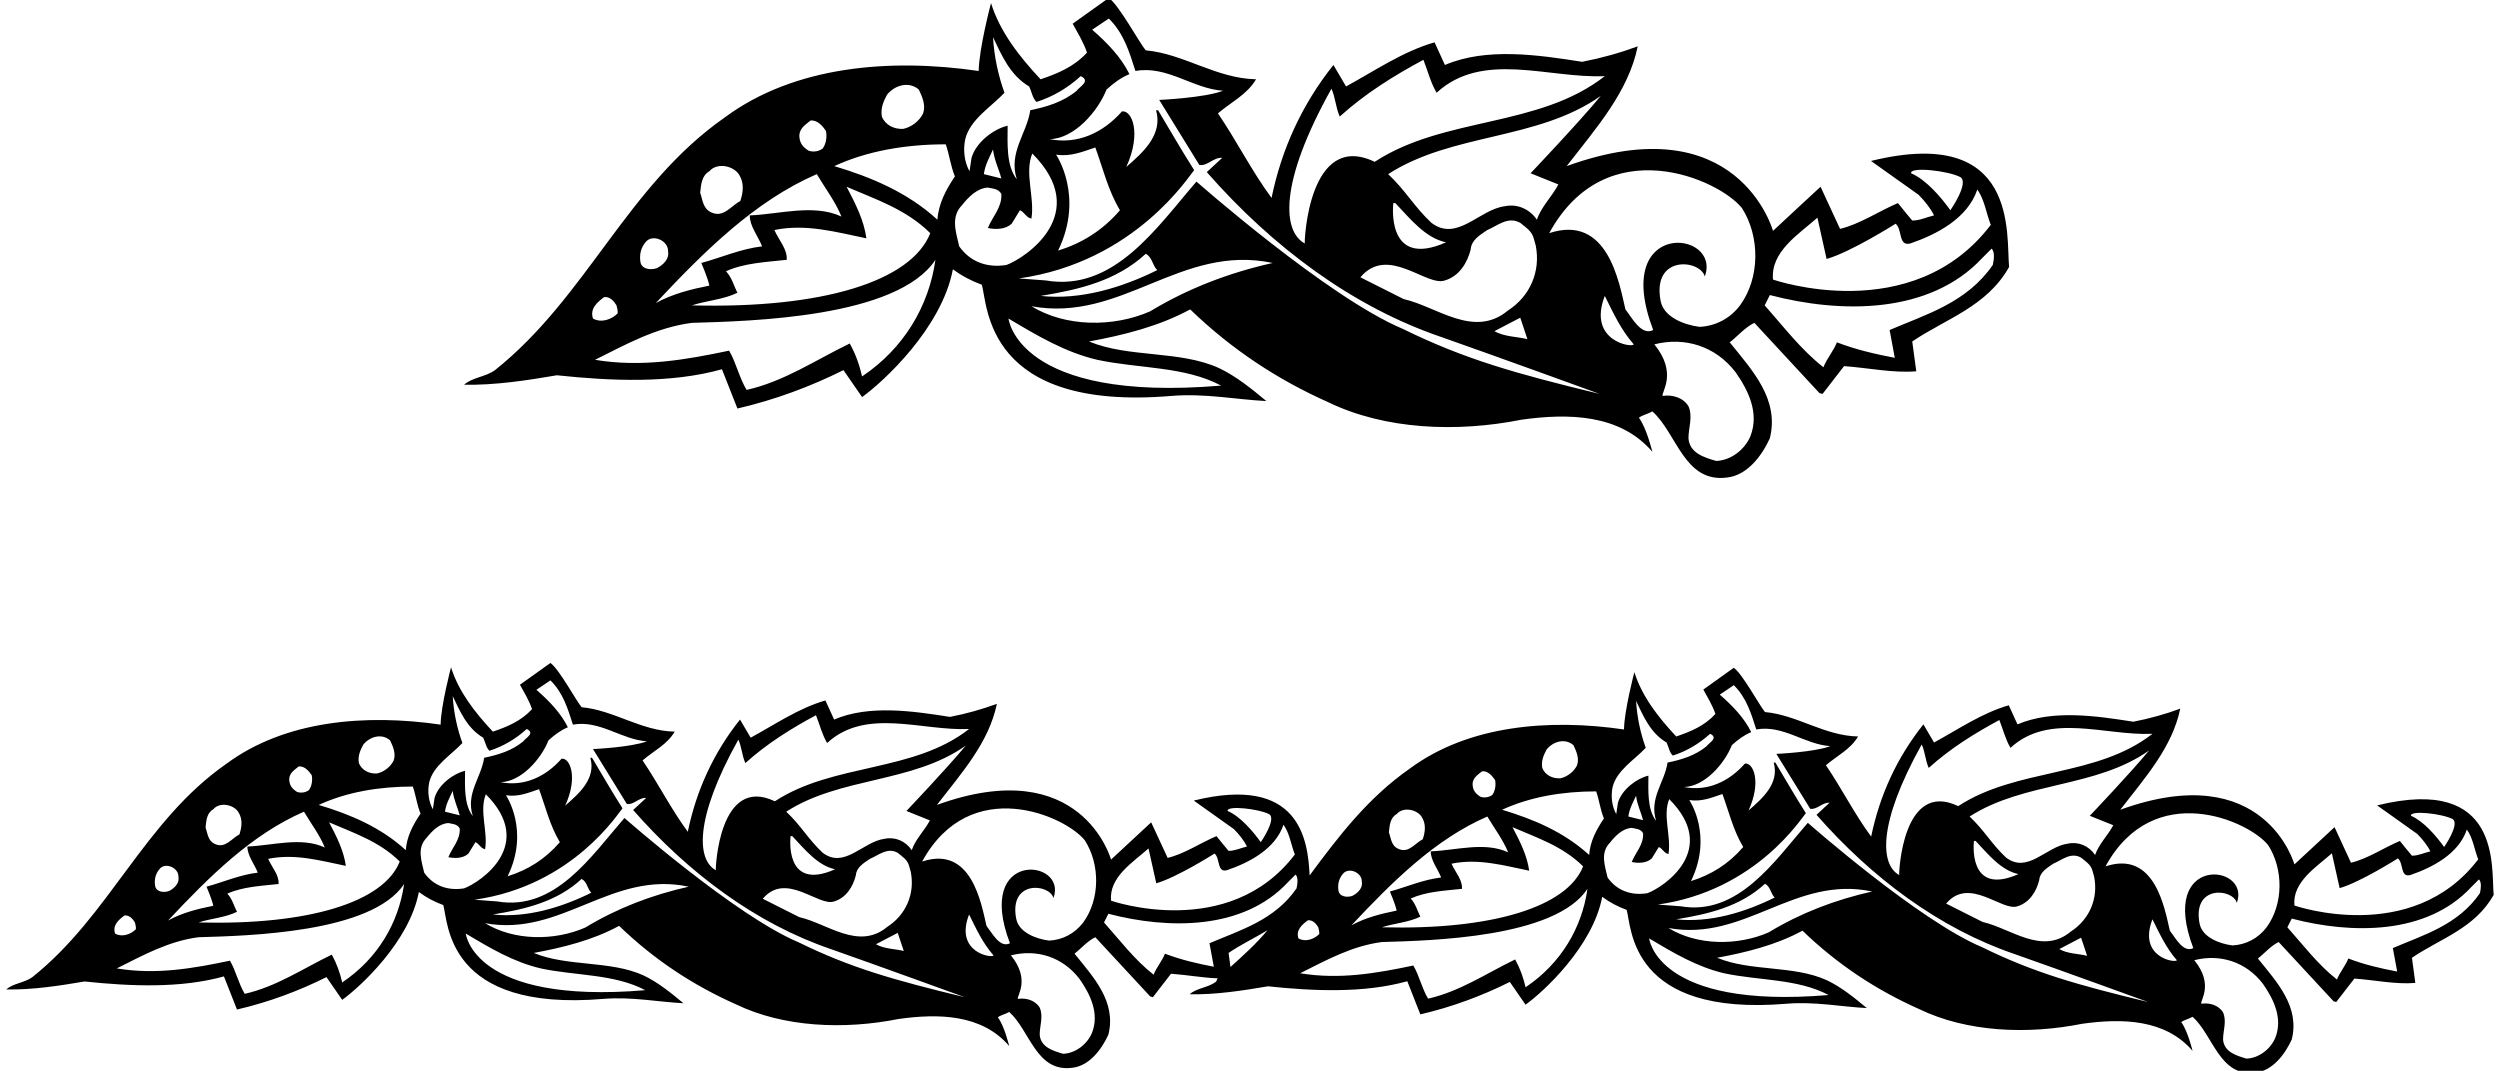 <?xml version="1.0" encoding="UTF-8"?>
<svg xmlns="http://www.w3.org/2000/svg" xmlns:xlink="http://www.w3.org/1999/xlink" width="544pt" height="233pt" viewBox="0 0 544 233" version="1.1">
<g id="surface1">
<path style=" stroke:none;fill-rule:nonzero;fill:rgb(0%,0%,0%);fill-opacity:1;" d="M 157.098 80.352 L 160.465 88.895 C 168.57 87.023 176.426 84.094 183.535 80.539 L 187.59 86.402 C 192.266 83.035 204.922 71.387 207.352 58.594 C 209.285 60.027 211.406 61.148 213.648 61.961 C 214.961 66.387 214.344 89.559 254.926 86.152 C 262.133 85.547 269.203 86.961 275.566 87.273 C 272.262 84.531 268.957 81.852 265.277 80.105 C 256.672 76.176 245.699 77.922 236.969 74.305 C 244.453 72.934 252.246 71 258.98 67.32 C 268.145 76.176 278.246 82.723 289.031 87.523 C 301.379 93.508 317.027 94.133 331.059 91.328 C 341.285 89.895 352.508 90.078 359.555 98.312 C 359.555 98.312 358.309 93.137 356.621 90.891 C 357.496 90.266 358.617 90.078 359.555 89.52 C 364.914 94.32 366.477 105.047 375.703 103.922 C 380.191 103.484 383.371 99.184 385.117 95.379 C 387.238 86.898 381.312 80.602 376.391 74.492 C 378.012 73.246 379.758 71.188 381.75 70.254 L 395.902 85.527 L 396.59 85.715 L 401.266 79.668 C 406.504 80.039 411.992 81.227 416.98 80.789 L 416.105 74.305 C 423.34 69.379 432.316 66.762 437.18 58.094 C 436.496 51.172 439.418 27.074 407.129 35.023 L 417.48 42.383 C 418.852 43.754 420.16 45.438 420.844 46.871 C 419.223 47.246 417.789 47.992 416.105 47.992 C 415.047 46.746 413.984 45.438 412.988 44.188 C 408.75 45.996 404.633 48.805 400.395 49.801 L 396.152 40.637 C 393.098 43.441 389.234 47.059 385.805 50.238 C 385.805 50.238 378.207 22.613 340.91 36.145 C 347.27 27.914 354.316 20.059 356.371 10.082 C 352.508 11.516 348.453 12.641 344.277 13.449 C 334.738 11.953 323.453 10.27 314.41 14.137 L 312.164 9.211 C 305.246 11.203 299.195 15.383 292.898 18.812 L 290.156 14.137 C 283.297 22.738 278.871 32.469 276.688 43.066 C 272.324 37.145 269.145 30.723 265.027 24.672 C 267.836 22.242 271.324 20.621 273.32 17.254 C 264.594 17.066 257.609 11.703 249.316 10.953 C 248.008 9.461 243.516 1.105 241.273 -0.453 L 233.414 5.156 C 234.539 7.215 235.785 9.211 236.531 11.453 C 233.664 14.57 230.109 16.008 226.434 17.254 C 221.816 12.328 217.578 6.902 215.645 0.668 C 215.645 0.668 213.027 10.52 212.965 15.445 C 193.699 12.641 172.871 14.324 157.723 25.547 C 136.461 40.387 127.73 64.578 107.715 80.539 C 105.656 82.035 102.789 82.098 100.98 83.719 C 107.715 83.844 114.574 82.785 121.184 81.66 C 132.969 82.91 145.938 83.473 157.098 80.352 Z M 187.59 81.91 C 187.027 79.418 186.152 76.984 184.906 74.742 C 177.551 78.297 170.566 83.035 162.461 84.844 C 160.84 82.16 160.215 78.98 158.656 76.301 C 149.18 78.297 139.641 79.98 129.477 78.297 C 136.211 74.93 142.82 71.25 150.551 70.254 C 163.332 69.879 195.215 69.156 203.551 56.535 C 202.113 66.637 196.691 75.801 187.59 81.91 Z M 157.969 59.027 C 161.961 57.223 166.637 57.035 171.188 56.535 C 171.375 54.227 169.441 52.23 168.508 50.051 C 175.43 48.617 182.102 50.551 188.523 51.859 C 188.023 47.992 186.09 44.188 184.219 40.637 C 190.52 43.379 197.129 45.496 202.426 50.734 C 198.312 61.211 178.953 67.195 150.551 66.449 C 153.793 65.391 157.41 65.203 160.465 63.703 C 159.652 62.148 159.281 60.398 157.969 59.027 Z M 238.777 78.297 C 247.758 80.23 257.734 79.668 265.715 83.906 C 221.355 87.648 219.449 69.316 219.449 69.316 C 225.621 72.996 231.797 76.676 238.777 78.297 Z M 250.25 67.758 C 242.27 71.25 231.855 71.188 224.438 66.637 C 244.141 70.254 256.922 52.98 276.938 57.223 C 267.461 59.34 258.48 62.77 250.25 67.758 Z M 226.434 64.391 C 234.789 63.02 242.895 61.148 249.316 55.227 C 250.75 55.973 250.75 57.719 251.809 58.781 C 244.141 62.582 235.16 65.328 226.434 64.391 Z M 349.203 64.391 C 350.949 67.883 352.695 71.746 355.5 74.93 C 355.254 75.738 345.371 74.258 349.203 64.391 Z M 377.695 81.039 C 380.441 84.969 382.871 89.895 380.879 94.945 C 379.633 97.875 376.637 100.18 373.457 100.305 C 370.902 99.559 367.656 98.621 367.41 95.379 C 367.41 93.074 368.406 90.641 367.41 88.398 C 366.227 86.465 363.855 85.84 361.801 86.152 C 361.426 85.34 365.137 81.27 359.988 74.93 C 366.598 73.246 373.336 75.305 377.695 81.039 Z M 415.855 37.703 C 415.547 36.207 424.023 37.145 426.645 38.578 C 428.453 39.949 424.398 45.746 424.398 45.746 C 422.402 42.941 419.098 39.074 415.855 37.703 Z M 395.469 47.367 L 397.465 56.348 C 402.762 54.852 412.488 48.68 412.488 48.68 C 413.984 49.926 413.051 53.664 415.672 52.98 C 421.344 51.047 428.141 47.555 430.262 41.258 C 431.82 43.379 432.191 46.371 433.191 48.93 C 416.105 71.387 385.805 60.836 385.805 60.836 C 385.242 54.727 391.477 50.922 395.469 47.367 Z M 385.117 64.203 C 400.578 68.258 419.91 68.445 431.383 56.098 L 433.379 54.102 C 434.125 54.789 433.879 56.598 433.629 57.656 C 427.953 65.887 419.16 68.383 411.18 71.812 L 412.305 77.859 C 408 77.047 403.762 76.051 399.707 74.492 C 398.961 76.426 397.523 77.984 396.777 79.918 C 391.852 76.051 388.047 71 383.996 66.449 Z M 379.07 45.312 C 382.996 51.484 382.996 60.465 378.633 66.449 C 376.449 69.316 373.336 70.938 369.844 71.125 C 366.41 70.688 362.039 68.992 361.359 65.512 C 359.398 55.449 369.918 56.406 370.965 60.152 C 374.699 50.027 350.473 47.477 359.738 71.812 C 357.184 73.121 355.188 69.254 353.691 67.32 C 352.32 61.461 349.836 46.52 337.105 50.734 C 349.516 28.031 374.145 39.016 379.07 45.312 Z M 333.055 37.703 L 339.102 40.137 C 337.73 42.754 335.359 45 334.426 47.805 C 332.805 45.438 330.121 44.312 327.441 44.875 C 321.895 45.562 317.094 52.73 311.48 48.492 C 307.738 45 305.809 41.383 302.062 37.891 C 316.094 28.852 334.551 30.598 348.328 20.871 C 343.777 26.418 333.055 37.703 333.055 37.703 Z M 328.129 67.57 C 320.707 73.742 312.664 66.699 305.434 65.078 L 296.02 60.34 C 302.016 53.219 310.422 62.461 314.41 61.023 C 317.527 60.09 319.273 57.223 320.023 54.289 C 320.145 52.23 322.078 51.109 323.641 50.051 C 325.883 49.113 328.129 46.996 330.809 48.492 C 331.992 49.488 333.305 50.238 333.738 51.859 L 334.176 53.418 C 335.301 59.152 332.867 64.516 328.129 67.57 Z M 332.367 73.805 C 330.246 73.246 327.316 73.309 325.195 72.059 L 330.809 69.129 Z M 303.188 44.188 L 303.621 44.188 C 306.867 47.617 310.172 51.797 314.66 52.73 C 301.375 58.637 303.188 44.188 303.188 44.188 Z M 289.719 19.312 C 290.594 21.184 290.652 23.426 291.527 25.359 C 297.199 20.246 303.375 16.441 309.734 13.016 C 310.672 15.383 311.293 17.938 312.602 20.184 C 322.641 10.953 336.98 17.129 349.203 16.566 C 334.801 27.852 314.285 25.297 299.137 35.211 C 284.797 28.352 283.797 52.48 283.922 52.98 C 279.184 50.426 278.102 40.145 289.719 19.312 Z M 237.656 6.465 L 241.273 4.035 C 244.578 7.277 245.762 11.391 247.07 15.445 C 253.992 14.199 259.539 19.312 266.148 19.746 C 262.098 21.305 252.246 21.742 252.246 21.742 L 260.977 35.895 C 262.723 36.207 264.031 34.215 265.965 34.336 L 262.598 37.453 C 276.875 53.73 294.27 66.762 313.727 73.371 C 325.445 77.484 348.082 85.715 348.082 85.715 C 329.746 81.27 318.715 78.172 305.246 71.562 C 288.906 64.703 260.352 39.512 260.352 39.512 C 251.746 49.426 242.395 63.578 227.555 61.023 L 221.695 60.59 C 247.16 57.016 258.98 37.891 259.852 37.02 C 257.109 32.719 254.613 28.352 251.996 23.988 L 251.559 23.988 C 253.117 29.41 248.504 33.34 245.074 36.332 C 248.453 28.988 246.324 23.926 244.141 24.238 C 240.023 28.914 234.477 31.469 228.43 30.285 C 233.789 30.16 238.902 24.238 240.773 19.496 C 242.332 18.062 243.953 16.879 245.762 16.133 C 244.016 12.516 240.898 9.273 237.656 6.465 Z M 229.801 33.652 C 233.039 34.148 235.66 32.965 238.344 32.094 C 240.023 36.707 241.148 41.508 243.703 45.746 C 239.898 50.176 235.41 52.918 230.234 54.539 C 236.02 42.695 229.801 33.652 229.801 33.652 Z M 210.035 30.285 C 211.094 25.98 215.645 23.301 218.574 20.184 C 217.203 16.379 216.332 12.328 216.082 8.09 C 217.891 11.828 219.699 16.316 223.938 18.812 C 224.5 19.934 224.688 21.43 225.559 22.18 C 229.051 21.059 232.293 19.188 235.16 16.566 C 237.469 17.629 234.789 18.938 234.289 19.746 C 231.359 22.18 227.805 23.238 224.188 23.988 C 223.438 29.102 219.387 33.152 221.258 39.016 C 218.887 36.02 219.262 30.973 219.262 27.355 C 216.27 28.039 212.402 30.906 211.406 34.336 L 210.969 37.27 C 209.848 35.273 209.535 32.652 210.035 30.285 Z M 217.891 38.828 L 214.086 37.891 C 214.336 35.961 215.27 34.273 216.082 32.527 C 216.332 34.773 217.328 36.707 217.891 38.828 Z M 209.348 44.625 C 210.781 42.816 212.652 40.945 214.961 40.82 C 216.02 41.07 217.203 41.008 217.891 42.195 C 218.078 45.125 215.957 47.121 214.961 49.613 C 216.703 49.988 218.824 49.926 220.137 48.68 L 221.941 45.746 C 222.879 46.121 223.379 47.43 224.438 47.555 C 225.188 42.879 222.879 37.703 224.625 33.402 C 237.68 46.457 223.191 56.098 219.012 57.656 C 214.773 58.344 211.094 56.973 208.727 53.605 C 208.039 50.551 206.789 47.246 209.348 44.625 Z M 193.012 20.621 C 194.695 18.5 197.812 17.629 199.934 19.496 C 200.68 21.059 201.492 22.863 200.867 24.672 C 200.059 26.355 198.312 27.664 196.566 28.039 C 194.57 28.164 192.637 27.23 191.891 25.359 C 191.578 23.488 192.266 22.055 193.012 20.621 Z M 205.793 31.406 C 206.543 33.465 206.855 36.145 207.789 38.391 C 205.855 41.258 204.234 44.254 203.984 47.805 C 197.504 41.883 189.645 38.578 181.539 36.145 C 188.711 32.84 197.066 31.406 205.793 31.406 Z M 176.363 26.23 C 177.859 26.047 178.984 27.414 179.73 28.477 C 179.98 29.66 179.793 31.219 179.047 32.281 C 178.234 32.965 176.926 33.152 175.93 32.777 C 174.555 31.906 173.934 30.973 173.934 29.41 C 174.059 27.852 175.242 27.168 176.363 26.23 Z M 154.355 37.27 C 156.102 35.211 159.84 36.145 160.902 38.141 C 161.961 39.887 161.711 41.883 161.09 43.754 C 159.094 44.75 157.473 47.43 154.852 46.246 C 152.922 45.438 152.922 43.504 152.359 41.945 C 152.547 40.199 152.672 38.203 154.355 37.27 Z M 177.734 37.891 C 179.543 40.945 181.789 43.879 183.098 47.121 C 177.051 44.312 169.629 46.621 163.145 46.871 C 163.145 49.238 164.953 51.359 165.828 53.605 C 161.148 54.164 156.973 56.035 152.609 57.223 C 152.609 57.223 154.043 60.523 154.355 62.148 C 150.301 62.957 146.312 63.953 142.695 65.949 C 153.168 54.789 164.203 43.754 177.734 37.891 Z M 140.449 52.73 C 141.883 50.801 145.5 52.297 145.375 54.727 C 145.688 56.41 144.191 57.719 142.941 58.344 C 141.57 58.844 139.453 58.594 139.328 56.785 C 139.141 55.227 139.516 53.855 140.449 52.73 Z M 131.473 64.641 C 132.719 64.516 133.59 65.512 134.152 66.449 C 134.277 67.012 134.465 67.57 134.402 68.195 C 133.031 69.566 130.785 70.312 129.039 69.316 C 128.289 67.137 130.035 65.699 131.473 64.641 Z M 542.625 194.727 C 542.047 188.887 544.516 168.547 517.262 175.254 L 525.996 181.465 C 527.156 182.621 528.262 184.043 528.84 185.254 C 527.469 185.57 526.258 186.203 524.84 186.203 C 523.941 185.148 523.051 184.043 522.207 182.992 C 518.629 184.516 515.156 186.887 511.574 187.727 L 507.996 179.992 C 505.422 182.359 502.156 185.41 499.262 188.094 C 499.262 188.094 492.852 164.781 461.371 176.203 C 466.738 169.254 472.688 162.625 474.422 154.203 C 471.16 155.414 467.738 156.359 464.215 157.047 C 456.16 155.781 446.637 154.363 439.004 157.625 L 437.109 153.469 C 431.266 155.152 426.164 158.676 420.848 161.57 L 418.531 157.625 C 412.742 164.887 409.008 173.098 407.164 182.043 C 403.48 177.043 400.797 171.625 397.324 166.52 C 399.691 164.469 402.641 163.098 404.32 160.258 C 396.957 160.098 391.062 155.574 384.062 154.941 C 382.957 153.68 379.168 146.625 377.273 145.309 L 370.645 150.047 C 371.59 151.781 372.641 153.469 373.273 155.359 C 370.852 157.992 367.852 159.203 364.746 160.258 C 360.852 156.098 357.273 151.523 355.641 146.258 C 355.641 146.258 353.434 154.574 353.383 158.73 C 337.117 156.359 319.539 157.781 306.754 167.258 C 297.645 173.613 291.258 182.008 284.973 190.492 C 284.609 182.59 282.723 168.551 259.762 174.203 L 268.496 180.414 C 269.652 181.574 270.758 182.992 271.34 184.203 C 269.969 184.52 268.758 185.152 267.34 185.152 C 266.441 184.098 265.551 182.992 264.707 181.941 C 261.129 183.465 257.656 185.836 254.078 186.676 L 250.496 178.941 C 247.918 181.309 244.656 184.359 241.762 187.043 C 241.762 187.043 235.352 163.73 203.871 175.152 C 209.238 168.207 215.188 161.574 216.922 153.152 C 213.66 154.363 210.238 155.312 206.715 155.996 C 198.66 154.73 189.137 153.312 181.504 156.574 L 179.609 152.418 C 173.77 154.102 168.664 157.629 163.348 160.52 L 161.031 156.574 C 155.242 163.836 151.508 172.047 149.664 180.992 C 145.98 175.992 143.297 170.574 139.824 165.469 C 142.191 163.414 145.141 162.047 146.82 159.207 C 139.453 159.047 133.559 154.523 126.562 153.891 C 125.453 152.629 121.668 145.578 119.773 144.262 L 113.141 148.996 C 114.09 150.73 115.141 152.418 115.773 154.309 C 113.352 156.941 110.352 158.152 107.246 159.207 C 103.352 155.047 99.773 150.469 98.145 145.207 C 98.145 145.207 95.934 153.523 95.879 157.68 C 79.617 155.312 62.039 156.73 49.254 166.207 C 31.305 178.73 23.938 199.152 7.047 212.621 C 5.309 213.887 2.887 213.938 1.363 215.305 C 7.047 215.41 12.836 214.516 18.41 213.57 C 28.359 214.621 39.305 215.094 48.727 212.465 L 51.566 219.672 C 58.41 218.094 65.039 215.621 71.039 212.621 L 74.461 217.57 C 78.406 214.727 89.09 204.898 91.145 194.098 C 92.773 195.309 94.562 196.258 96.457 196.941 C 97.562 200.676 97.043 220.234 131.297 217.359 C 137.379 216.848 143.348 218.043 148.719 218.305 C 145.93 215.988 143.141 213.727 140.035 212.254 C 132.77 208.941 123.508 210.41 116.141 207.359 C 122.457 206.203 129.035 204.57 134.719 201.465 C 142.453 208.941 150.98 214.465 160.086 218.516 C 170.504 223.566 183.715 224.094 195.555 221.727 C 204.188 220.516 213.66 220.672 219.605 227.621 C 219.605 227.621 218.555 223.254 217.133 221.359 C 217.867 220.832 218.816 220.672 219.605 220.199 C 224.133 224.25 225.449 233.305 233.238 232.359 C 237.023 231.988 239.711 228.355 241.184 225.145 C 242.973 217.988 237.973 212.676 233.816 207.52 C 235.184 206.465 236.656 204.727 238.34 203.941 L 250.289 216.832 L 250.867 216.988 L 254.812 211.887 C 258.18 212.125 261.668 212.762 265.004 212.891 C 264.691 213.148 264.863 213.418 264.547 213.672 C 262.809 214.934 260.387 214.988 258.863 216.355 C 264.547 216.465 270.336 215.566 275.91 214.621 C 285.859 215.672 296.805 216.148 306.227 213.516 L 309.066 220.727 C 315.91 219.145 322.539 216.672 328.539 213.672 L 331.961 218.621 C 335.906 215.777 346.59 205.949 348.645 195.148 C 350.273 196.359 352.062 197.305 353.961 197.992 C 355.062 201.727 354.543 221.285 388.797 218.41 C 394.879 217.898 400.848 219.094 406.219 219.355 C 403.43 217.039 400.641 214.777 397.535 213.305 C 390.27 209.988 381.012 211.461 373.641 208.41 C 379.957 207.254 386.535 205.621 392.219 202.516 C 399.953 209.988 408.48 215.516 417.586 219.566 C 428.004 224.617 441.215 225.145 453.059 222.777 C 461.688 221.566 471.16 221.727 477.105 228.672 C 477.105 228.672 476.055 224.305 474.633 222.41 C 475.371 221.883 476.316 221.727 477.105 221.25 C 481.633 225.305 482.949 234.355 490.738 233.406 C 494.523 233.039 497.211 229.406 498.684 226.199 C 500.473 219.039 495.473 213.723 491.316 208.57 C 492.684 207.516 494.156 205.781 495.84 204.988 L 507.789 217.883 L 508.367 218.039 L 512.312 212.938 C 516.734 213.254 521.363 214.25 525.574 213.883 L 524.84 208.41 C 530.941 204.254 538.52 202.043 542.625 194.727 Z M 524.629 177.52 C 524.363 176.258 531.523 177.043 533.734 178.254 C 535.262 179.41 531.84 184.309 531.84 184.309 C 530.152 181.938 527.363 178.676 524.629 177.52 Z M 507.418 185.676 L 509.105 193.254 C 513.574 191.992 521.785 186.781 521.785 186.781 C 523.051 187.832 522.262 190.988 524.473 190.414 C 529.262 188.781 534.996 185.832 536.785 180.52 C 538.102 182.305 538.418 184.832 539.258 186.992 C 524.84 205.949 499.262 197.043 499.262 197.043 C 498.789 191.887 504.051 188.676 507.418 185.676 Z M 454.738 177.52 L 459.848 179.57 C 458.688 181.781 456.688 183.676 455.898 186.043 C 454.527 184.043 452.266 183.098 450.004 183.57 C 445.32 184.148 441.27 190.203 436.531 186.621 C 433.371 183.676 431.742 180.621 428.586 177.676 C 440.426 170.043 456.004 171.52 467.633 163.309 C 463.789 167.992 454.738 177.52 454.738 177.52 Z M 450.582 202.727 C 444.316 207.938 437.531 201.988 431.426 200.621 L 423.48 196.621 C 428.539 190.613 435.637 198.41 439.004 197.203 C 441.637 196.41 443.109 193.992 443.738 191.516 C 443.848 189.781 445.477 188.832 446.793 187.938 C 448.688 187.148 450.582 185.359 452.844 186.621 C 453.848 187.465 454.949 188.094 455.32 189.465 L 455.688 190.781 C 456.637 195.621 454.582 200.148 450.582 202.727 Z M 454.16 207.988 C 452.371 207.516 449.898 207.57 448.109 206.516 L 452.844 204.039 Z M 429.531 182.992 L 429.898 182.992 C 432.637 185.887 435.426 189.41 439.215 190.203 C 428.004 195.184 429.531 182.992 429.531 182.992 Z M 418.164 161.992 C 418.898 163.574 418.953 165.469 419.691 167.098 C 424.48 162.781 429.691 159.57 435.059 156.676 C 435.848 158.676 436.371 160.836 437.477 162.73 C 445.949 154.941 458.055 160.152 468.371 159.676 C 456.215 169.203 438.898 167.047 426.109 175.41 C 414.008 169.621 413.164 189.988 413.27 190.414 C 409.27 188.254 408.359 179.578 418.164 161.992 Z M 350.906 171.254 C 351.801 167.625 355.641 165.359 358.117 162.73 C 356.961 159.52 356.223 156.098 356.012 152.52 C 357.535 155.68 359.062 159.469 362.641 161.57 C 363.117 162.52 363.273 163.781 364.012 164.414 C 366.957 163.469 369.691 161.887 372.113 159.676 C 374.062 160.574 371.801 161.676 371.379 162.359 C 368.902 164.414 365.906 165.309 362.852 165.941 C 362.223 170.258 358.801 173.676 360.379 178.625 C 358.379 176.098 358.695 171.836 358.695 168.781 C 356.172 169.359 352.906 171.781 352.062 174.676 L 351.695 177.152 C 350.75 175.465 350.484 173.258 350.906 171.254 Z M 357.535 178.465 L 354.328 177.676 C 354.539 176.043 355.328 174.625 356.012 173.152 C 356.223 175.043 357.062 176.676 357.535 178.465 Z M 336.539 163.098 C 337.961 161.309 340.594 160.574 342.383 162.152 C 343.012 163.469 343.695 164.992 343.172 166.52 C 342.484 167.941 341.012 169.047 339.539 169.359 C 337.855 169.469 336.223 168.676 335.594 167.098 C 335.328 165.52 335.906 164.309 336.539 163.098 Z M 322.488 167.836 C 323.75 167.676 324.699 168.836 325.328 169.73 C 325.539 170.73 325.383 172.043 324.754 172.941 C 324.066 173.52 322.961 173.676 322.117 173.359 C 320.961 172.621 320.434 171.836 320.434 170.52 C 320.539 169.203 321.539 168.621 322.488 167.836 Z M 303.91 177.152 C 305.387 175.41 308.543 176.203 309.438 177.887 C 310.332 179.359 310.121 181.043 309.594 182.621 C 307.91 183.465 306.543 185.727 304.328 184.727 C 302.699 184.043 302.699 182.41 302.227 181.098 C 302.383 179.621 302.488 177.938 303.91 177.152 Z M 323.645 177.676 C 325.172 180.254 327.066 182.727 328.172 185.465 C 323.066 183.098 316.805 185.043 311.328 185.254 C 311.328 187.254 312.855 189.043 313.594 190.938 C 309.648 191.41 306.121 192.988 302.438 193.992 C 302.438 193.992 303.648 196.781 303.91 198.148 C 300.488 198.832 297.121 199.672 294.066 201.359 C 302.91 191.938 312.227 182.621 323.645 177.676 Z M 329.117 179.992 C 334.434 182.305 340.012 184.098 344.484 188.52 C 341.012 197.359 324.672 202.41 300.699 201.777 C 303.438 200.887 306.488 200.727 309.066 199.465 C 308.383 198.148 308.066 196.676 306.965 195.52 C 310.332 193.992 314.277 193.832 318.121 193.41 C 318.277 191.465 316.645 189.781 315.855 187.938 C 321.699 186.727 327.328 188.359 332.75 189.465 C 332.328 186.203 330.695 182.992 329.117 179.992 Z M 292.176 190.203 C 293.387 188.57 296.438 189.832 296.332 191.887 C 296.598 193.305 295.332 194.41 294.277 194.938 C 293.121 195.359 291.332 195.148 291.227 193.621 C 291.07 192.305 291.387 191.148 292.176 190.203 Z M 267.129 176.465 C 266.863 175.203 274.023 175.992 276.23 177.203 C 277.758 178.359 274.34 183.258 274.34 183.258 C 272.652 180.887 269.863 177.625 267.129 176.465 Z M 249.918 184.625 L 251.605 192.203 C 256.074 190.941 264.285 185.73 264.285 185.73 C 265.551 186.781 264.762 189.941 266.973 189.359 C 271.758 187.73 277.496 184.781 279.285 179.469 C 280.602 181.254 280.918 183.781 281.758 185.941 C 267.34 204.898 241.762 195.992 241.762 195.992 C 241.289 190.836 246.551 187.625 249.918 184.625 Z M 197.238 176.465 L 202.344 178.52 C 201.188 180.73 199.188 182.625 198.398 184.992 C 197.027 182.992 194.766 182.043 192.504 182.52 C 187.816 183.098 183.766 189.152 179.031 185.574 C 175.871 182.625 174.242 179.574 171.082 176.625 C 182.926 168.992 198.504 170.469 210.133 162.258 C 206.289 166.941 197.238 176.465 197.238 176.465 Z M 193.082 201.676 C 186.82 206.887 180.031 200.938 173.926 199.57 L 165.98 195.57 C 171.039 189.559 178.137 197.359 181.504 196.152 C 184.137 195.359 185.609 192.941 186.238 190.465 C 186.344 188.727 187.977 187.781 189.293 186.887 C 191.188 186.098 193.082 184.309 195.348 185.574 C 196.344 186.414 197.449 187.043 197.816 188.414 L 198.188 189.727 C 199.133 194.57 197.082 199.098 193.082 201.676 Z M 196.66 206.938 C 194.871 206.465 192.398 206.516 190.609 205.465 L 195.348 202.992 Z M 172.031 181.941 L 172.398 181.941 C 175.137 184.836 177.926 188.359 181.715 189.152 C 170.5 194.133 172.031 181.941 172.031 181.941 Z M 160.664 160.941 C 161.398 162.52 161.453 164.414 162.188 166.047 C 166.98 161.73 172.188 158.52 177.559 155.629 C 178.348 157.629 178.871 159.781 179.977 161.68 C 188.449 153.891 200.555 159.098 210.871 158.629 C 198.715 168.152 181.398 165.992 168.609 174.359 C 156.508 168.574 155.664 188.941 155.77 189.359 C 151.77 187.203 150.859 178.527 160.664 160.941 Z M 93.406 170.203 C 94.301 166.574 98.145 164.309 100.617 161.68 C 99.457 158.469 98.723 155.047 98.512 151.469 C 100.035 154.629 101.562 158.414 105.141 160.52 C 105.617 161.469 105.773 162.73 106.512 163.363 C 109.457 162.414 112.195 160.836 114.613 158.629 C 116.562 159.523 114.301 160.625 113.879 161.309 C 111.402 163.363 108.406 164.258 105.352 164.891 C 104.723 169.207 101.301 172.625 102.879 177.574 C 100.879 175.047 101.195 170.781 101.195 167.73 C 98.668 168.309 95.406 170.73 94.562 173.625 L 94.195 176.098 C 93.246 174.414 92.984 172.203 93.406 170.203 Z M 100.035 177.414 L 96.828 176.625 C 97.035 174.992 97.828 173.574 98.512 172.098 C 98.723 173.992 99.562 175.625 100.035 177.414 Z M 79.039 162.047 C 80.461 160.258 83.09 159.523 84.879 161.102 C 85.512 162.414 86.195 163.941 85.668 165.469 C 84.984 166.891 83.512 167.992 82.039 168.309 C 80.355 168.414 78.723 167.625 78.09 166.047 C 77.828 164.469 78.406 163.258 79.039 162.047 Z M 64.988 166.781 C 66.25 166.625 67.199 167.781 67.828 168.68 C 68.039 169.68 67.883 170.992 67.25 171.891 C 66.566 172.469 65.461 172.625 64.617 172.309 C 63.461 171.574 62.934 170.781 62.934 169.469 C 63.039 168.152 64.039 167.574 64.988 166.781 Z M 46.41 176.098 C 47.883 174.359 51.043 175.152 51.938 176.836 C 52.832 178.309 52.621 179.992 52.094 181.574 C 50.41 182.414 49.043 184.676 46.832 183.676 C 45.199 182.992 45.199 181.359 44.727 180.043 C 44.883 178.574 44.988 176.891 46.41 176.098 Z M 66.145 176.625 C 67.672 179.203 69.566 181.676 70.672 184.414 C 65.566 182.043 59.305 183.992 53.832 184.203 C 53.832 186.203 55.355 187.992 56.094 189.887 C 52.148 190.359 48.621 191.941 44.938 192.941 C 44.938 192.941 46.148 195.727 46.41 197.098 C 42.988 197.781 39.621 198.621 36.57 200.305 C 45.41 190.887 54.727 181.574 66.145 176.625 Z M 71.617 178.941 C 76.934 181.254 82.512 183.047 86.984 187.469 C 83.512 196.309 67.172 201.359 43.199 200.727 C 45.938 199.836 48.988 199.676 51.566 198.414 C 50.883 197.098 50.566 195.625 49.461 194.465 C 52.832 192.941 56.777 192.781 60.617 192.359 C 60.777 190.414 59.145 188.727 58.355 186.887 C 64.199 185.676 69.828 187.309 75.25 188.414 C 74.828 185.152 73.199 181.941 71.617 178.941 Z M 34.676 189.152 C 35.887 187.52 38.938 188.781 38.832 190.836 C 39.094 192.258 37.832 193.359 36.781 193.887 C 35.621 194.309 33.832 194.098 33.727 192.57 C 33.57 191.254 33.887 190.098 34.676 189.152 Z M 27.094 199.203 C 28.148 199.098 28.887 199.938 29.359 200.727 C 29.465 201.203 29.621 201.676 29.57 202.203 C 28.41 203.359 26.516 203.992 25.043 203.148 C 24.41 201.309 25.887 200.098 27.094 199.203 Z M 74.461 213.781 C 73.988 211.676 73.25 209.621 72.199 207.727 C 65.988 210.727 60.094 214.727 53.254 216.254 C 51.883 213.988 51.355 211.305 50.039 209.043 C 42.043 210.727 33.988 212.148 25.41 210.727 C 31.094 207.887 36.672 204.781 43.199 203.941 C 53.988 203.621 80.898 203.016 87.934 192.359 C 86.723 200.887 82.145 208.621 74.461 213.781 Z M 88.301 184.992 C 82.828 179.992 76.195 177.203 69.355 175.152 C 75.406 172.359 82.461 171.152 89.828 171.152 C 90.457 172.891 90.723 175.152 91.512 177.047 C 89.879 179.469 88.512 181.992 88.301 184.992 Z M 92.301 189.887 C 91.723 187.309 90.668 184.52 92.828 182.309 C 94.039 180.781 95.617 179.203 97.562 179.098 C 98.457 179.309 99.457 179.258 100.035 180.258 C 100.195 182.73 98.406 184.414 97.562 186.52 C 99.035 186.836 100.828 186.781 101.934 185.73 L 103.457 183.258 C 104.246 183.57 104.668 184.676 105.562 184.781 C 106.195 180.836 104.246 176.465 105.723 172.836 C 116.738 183.855 104.512 191.992 100.984 193.309 C 97.406 193.887 94.301 192.73 92.301 189.887 Z M 110.09 173.047 C 112.824 173.469 115.035 172.469 117.301 171.73 C 118.719 175.625 119.668 179.676 121.824 183.258 C 118.613 186.992 114.824 189.309 110.457 190.676 C 115.34 180.68 110.09 173.047 110.09 173.047 Z M 117.668 210.727 C 125.246 212.359 133.664 211.887 140.402 215.465 C 102.961 218.621 101.352 203.148 101.352 203.148 C 106.562 206.254 111.773 209.359 117.668 210.727 Z M 127.352 201.836 C 120.613 204.781 111.824 204.727 105.562 200.887 C 122.191 203.941 132.98 189.359 149.875 192.941 C 141.875 194.727 134.297 197.621 127.352 201.836 Z M 107.246 198.992 C 114.301 197.836 121.141 196.258 126.562 191.254 C 127.77 191.887 127.77 193.359 128.664 194.258 C 122.191 197.465 114.613 199.781 107.246 198.992 Z M 173.77 205.043 C 159.98 199.258 135.879 177.992 135.879 177.992 C 128.613 186.359 120.719 198.309 108.195 196.152 L 103.246 195.781 C 124.742 192.77 134.719 176.625 135.453 175.891 C 133.141 172.258 131.035 168.574 128.824 164.891 L 128.453 164.891 C 129.77 169.469 125.879 172.785 122.98 175.309 C 125.836 169.109 124.035 164.836 122.191 165.102 C 118.719 169.047 114.035 171.203 108.93 170.203 C 113.457 170.098 117.773 165.102 119.352 161.102 C 120.668 159.891 122.035 158.891 123.562 158.258 C 122.09 155.207 119.457 152.469 116.719 150.102 L 119.773 148.047 C 122.562 150.785 123.562 154.258 124.664 157.68 C 130.508 156.629 135.191 160.941 140.77 161.309 C 137.352 162.625 129.035 162.996 129.035 162.996 L 136.402 174.941 C 137.875 175.203 138.98 173.52 140.613 173.625 L 137.77 176.258 C 149.82 189.992 164.504 200.992 180.926 206.57 C 190.82 210.043 209.922 216.988 209.922 216.988 C 194.449 213.238 185.137 210.621 173.77 205.043 Z M 210.871 198.992 C 212.344 201.941 213.816 205.203 216.184 207.887 C 215.977 208.57 207.633 207.32 210.871 198.992 Z M 234.922 213.043 C 237.234 216.359 239.289 220.516 237.605 224.781 C 236.551 227.25 234.023 229.199 231.34 229.305 C 229.184 228.676 226.445 227.883 226.238 225.145 C 226.238 223.199 227.078 221.148 226.238 219.254 C 225.238 217.621 223.238 217.094 221.5 217.359 C 221.184 216.672 224.316 213.238 219.977 207.887 C 225.551 206.465 231.238 208.203 234.922 213.043 Z M 235.711 200.727 C 233.867 203.148 231.238 204.52 228.289 204.676 C 225.395 204.305 221.703 202.875 221.133 199.938 C 219.473 191.445 228.355 192.25 229.234 195.414 C 232.391 186.867 211.938 184.715 219.766 205.254 C 217.605 206.359 215.922 203.098 214.66 201.465 C 213.5 196.52 211.402 183.91 200.66 187.469 C 211.133 168.301 231.922 177.574 236.078 182.887 C 239.395 188.098 239.395 195.676 235.711 200.727 Z M 267.75 210.418 L 267.34 207.359 C 270.223 205.395 272.797 204.25 275.816 202.41 C 273.289 205.438 270.73 207.719 267.75 210.418 Z M 282.129 193.309 C 277.34 200.254 269.918 202.359 263.18 205.254 L 264.129 210.359 C 260.496 209.672 256.918 208.836 253.496 207.52 C 252.867 209.148 251.656 210.465 251.023 212.094 C 246.867 208.836 243.656 204.57 240.234 200.727 L 241.184 198.836 C 254.234 202.254 270.547 202.41 280.234 191.992 L 281.914 190.309 C 282.547 190.887 282.34 192.414 282.129 193.309 Z M 284.598 200.254 C 285.648 200.148 286.387 200.988 286.859 201.777 C 286.965 202.254 287.121 202.727 287.066 203.254 C 285.914 204.41 284.02 205.043 282.547 204.199 C 281.914 202.359 283.387 201.148 284.598 200.254 Z M 331.961 214.832 C 331.488 212.723 330.75 210.672 329.695 208.777 C 323.488 211.781 317.594 215.777 310.754 217.305 C 309.383 215.039 308.859 212.355 307.543 210.094 C 299.543 211.781 291.492 213.199 282.91 211.781 C 288.598 208.938 294.176 205.832 300.699 204.988 C 311.488 204.672 338.398 204.066 345.434 193.41 C 344.223 201.938 339.645 209.672 331.961 214.832 Z M 345.801 186.043 C 340.328 181.043 333.699 178.254 326.855 176.203 C 332.906 173.414 339.961 172.203 347.328 172.203 C 347.957 173.941 348.223 176.203 349.012 178.098 C 347.383 180.52 346.012 183.043 345.801 186.043 Z M 349.801 190.938 C 349.223 188.359 348.168 185.57 350.328 183.359 C 351.535 181.836 353.117 180.254 355.062 180.148 C 355.961 180.359 356.961 180.305 357.535 181.305 C 357.695 183.781 355.906 185.465 355.062 187.57 C 356.539 187.887 358.328 187.832 359.434 186.781 L 360.957 184.309 C 361.746 184.621 362.168 185.727 363.062 185.832 C 363.695 181.887 361.746 177.52 363.223 173.887 C 374.238 184.906 362.012 193.043 358.484 194.359 C 354.906 194.938 351.801 193.781 349.801 190.938 Z M 367.59 174.094 C 370.324 174.52 372.535 173.52 374.801 172.781 C 376.223 176.676 377.168 180.727 379.324 184.309 C 376.113 188.043 372.324 190.359 367.957 191.727 C 372.84 181.73 367.59 174.094 367.59 174.094 Z M 375.168 211.781 C 382.746 213.41 391.164 212.938 397.902 216.516 C 360.461 219.672 358.855 204.199 358.855 204.199 C 364.062 207.305 369.273 210.41 375.168 211.781 Z M 384.852 202.887 C 378.113 205.832 369.324 205.781 363.062 201.938 C 379.695 204.988 390.48 190.414 407.375 193.992 C 399.375 195.781 391.797 198.672 384.852 202.887 Z M 364.746 200.043 C 371.801 198.887 378.641 197.305 384.062 192.305 C 385.27 192.938 385.27 194.41 386.164 195.305 C 379.695 198.516 372.113 200.832 364.746 200.043 Z M 431.266 206.094 C 417.48 200.305 393.379 179.043 393.379 179.043 C 386.113 187.41 378.219 199.359 365.695 197.203 L 360.746 196.832 C 382.242 193.82 392.219 177.676 392.957 176.938 C 390.641 173.309 388.535 169.625 386.324 165.941 L 385.957 165.941 C 387.273 170.52 383.379 173.836 380.484 176.359 C 383.336 170.16 381.535 165.887 379.695 166.152 C 376.223 170.098 371.535 172.258 366.434 171.254 C 370.957 171.152 375.27 166.152 376.852 162.152 C 378.168 160.941 379.535 159.941 381.062 159.309 C 379.59 156.258 376.957 153.52 374.223 151.152 L 377.273 149.098 C 380.062 151.836 381.062 155.309 382.164 158.73 C 388.008 157.676 392.691 161.992 398.27 162.359 C 394.852 163.676 386.535 164.047 386.535 164.047 L 393.902 175.992 C 395.375 176.258 396.48 174.57 398.113 174.676 L 395.27 177.305 C 407.324 191.043 422.008 202.043 438.426 207.621 C 448.32 211.094 467.422 218.039 467.422 218.039 C 451.949 214.289 442.637 211.672 431.266 206.094 Z M 468.371 200.043 C 469.844 202.988 471.316 206.254 473.684 208.938 C 473.477 209.621 465.137 208.371 468.371 200.043 Z M 492.422 214.094 C 494.734 217.41 496.789 221.566 495.105 225.832 C 494.055 228.301 491.527 230.25 488.844 230.355 C 486.684 229.723 483.945 228.934 483.738 226.199 C 483.738 224.25 484.578 222.199 483.738 220.305 C 482.738 218.672 480.738 218.148 479.004 218.41 C 478.684 217.723 481.82 214.289 477.477 208.938 C 483.051 207.516 488.738 209.254 492.422 214.094 Z M 493.211 201.777 C 491.367 204.199 488.738 205.57 485.789 205.727 C 482.895 205.355 479.207 203.926 478.633 200.988 C 476.977 192.496 485.855 193.301 486.734 196.465 C 489.891 187.918 469.438 185.77 477.266 206.305 C 475.105 207.41 473.422 204.148 472.16 202.516 C 471 197.57 468.902 184.961 458.16 188.52 C 468.633 169.352 489.422 178.625 493.578 183.938 C 496.895 189.148 496.895 196.727 493.211 201.777 Z M 520.68 206.305 L 521.629 211.41 C 517.996 210.723 514.418 209.887 510.996 208.57 C 510.363 210.199 509.156 211.516 508.523 213.148 C 504.367 209.887 501.156 205.621 497.734 201.777 L 498.684 199.887 C 511.734 203.305 528.051 203.465 537.734 193.043 L 539.414 191.355 C 540.047 191.938 539.84 193.465 539.629 194.359 C 534.84 201.305 527.418 203.41 520.68 206.305 "/>
</g>
</svg>
